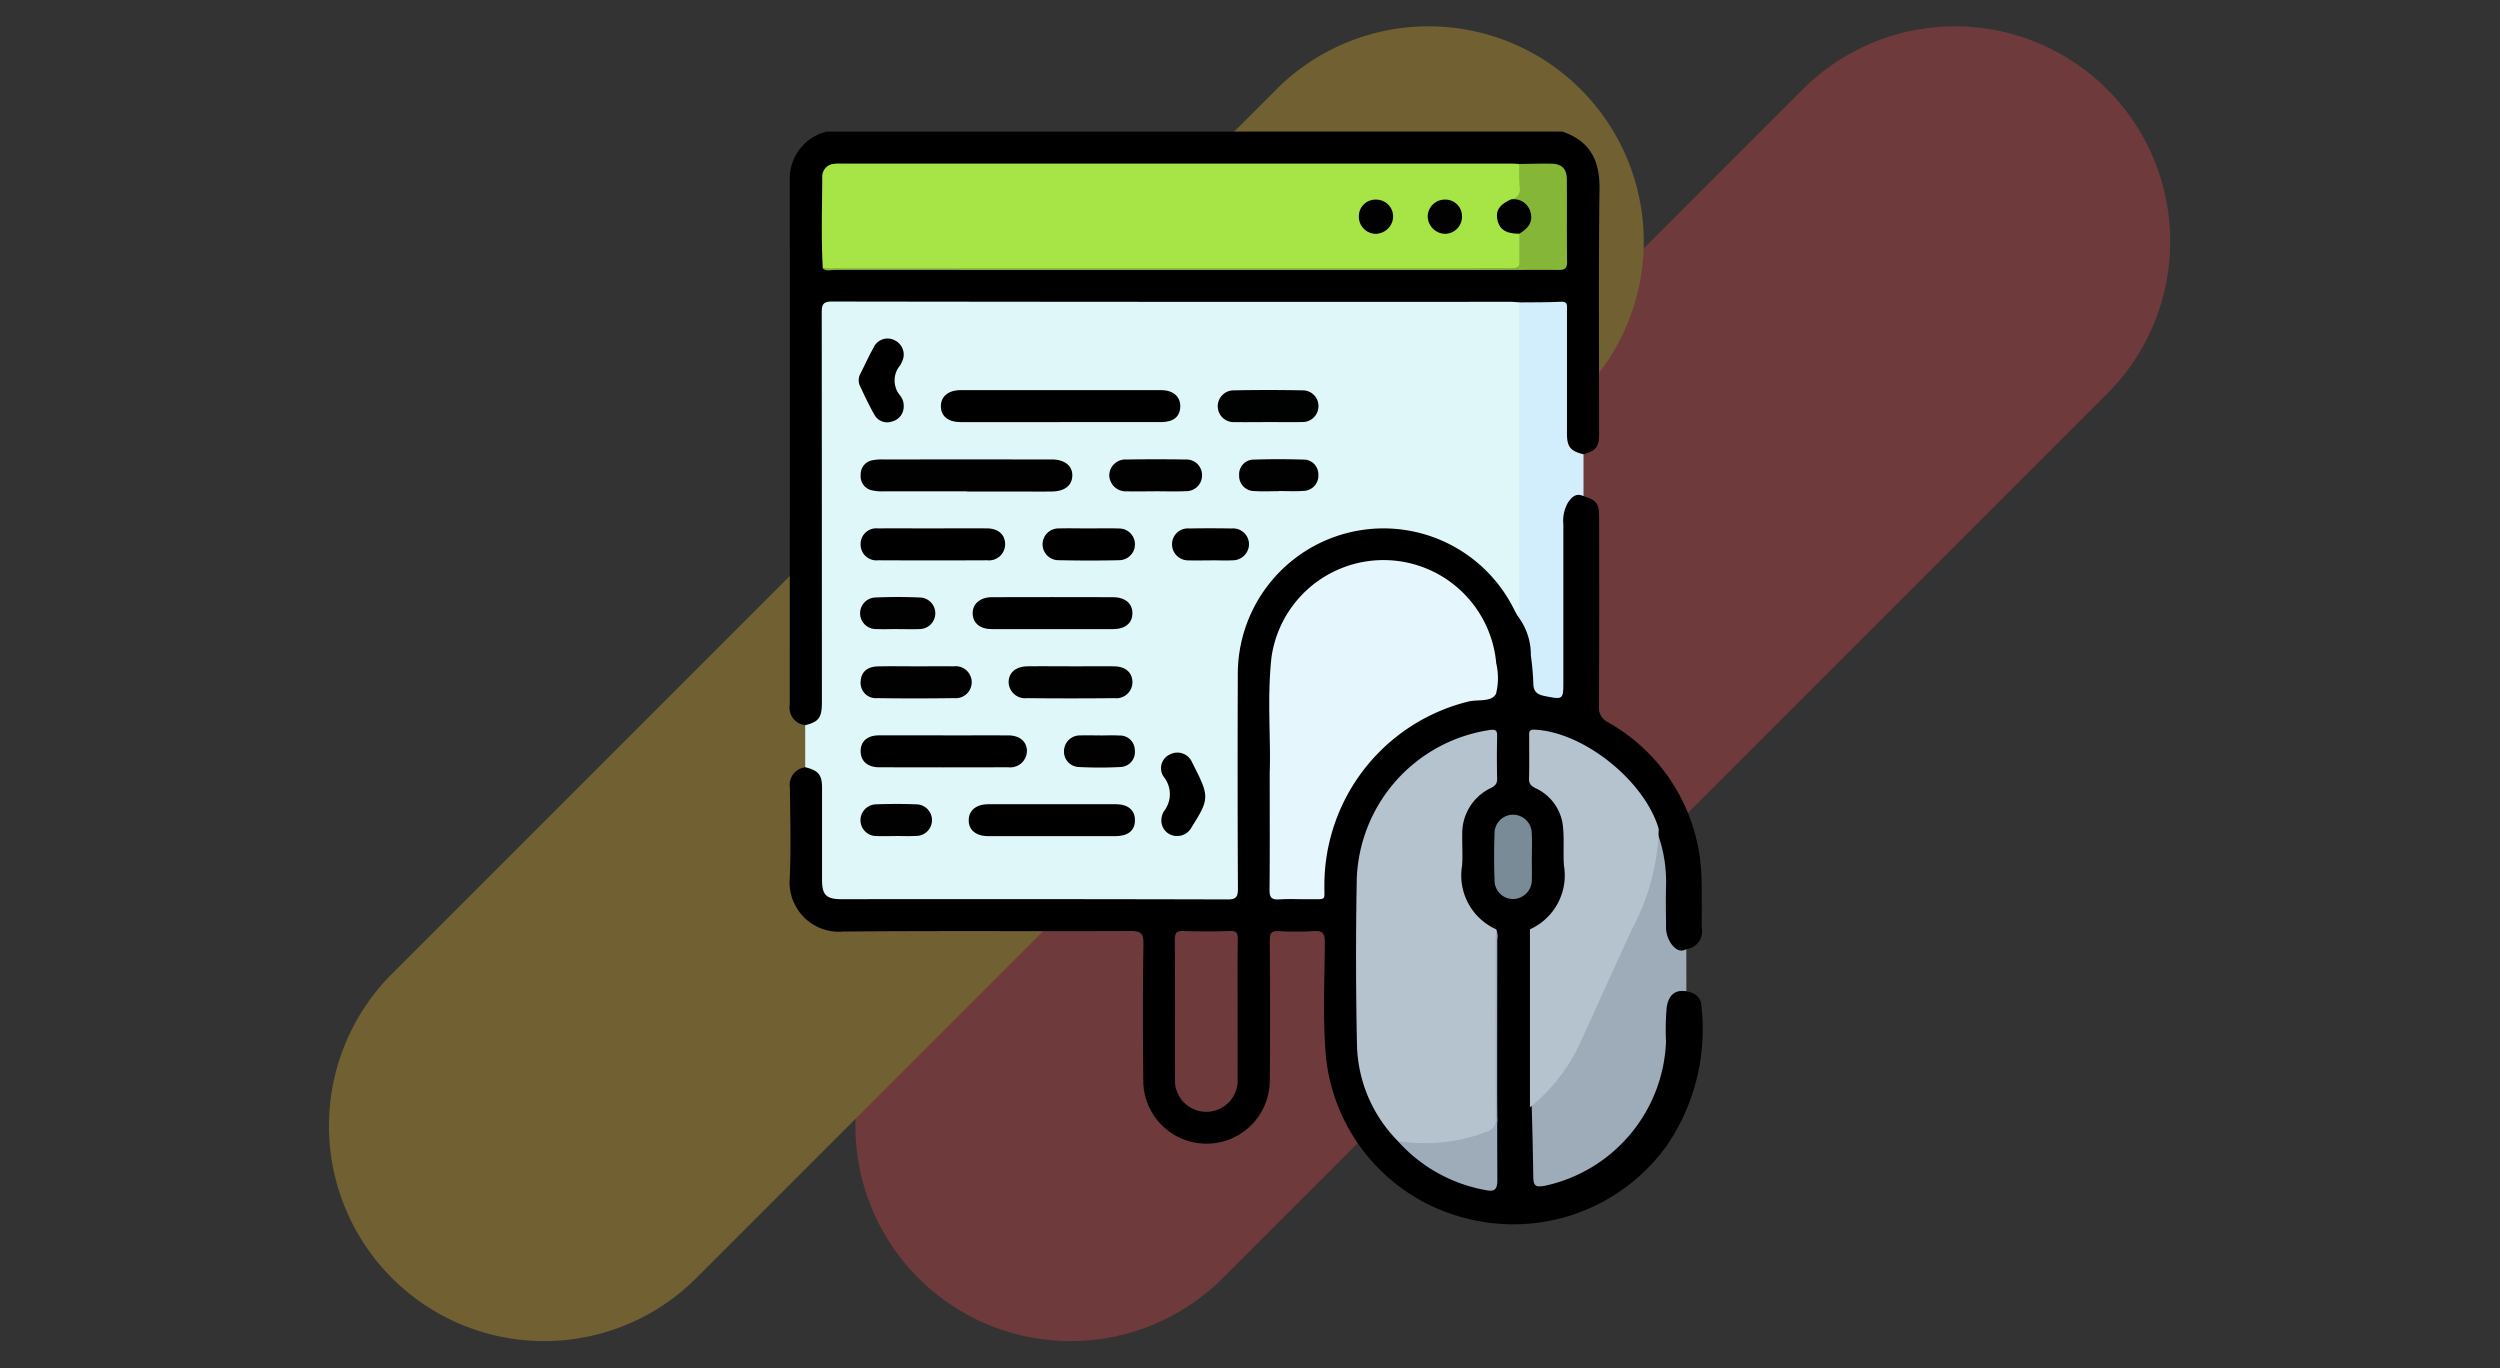 <svg xmlns="http://www.w3.org/2000/svg" xmlns:xlink="http://www.w3.org/1999/xlink" width="190" height="104" viewBox="0 0 190 104">
  <rect x="0" y="0" width="190" height="104" fill="#333333" stroke="none"/>
  <defs>
    <clipPath id="clip-path">
      <rect id="Rectángulo_88844" data-name="Rectángulo 88844" width="69.359" height="83.047" fill="none"/>
    </clipPath>
  </defs>
  <g id="Grupo_140821" data-name="Grupo 140821" transform="translate(-180 -7725)">
    <g id="Grupo_138496" data-name="Grupo 138496" transform="translate(-105.049 7314)">
      <rect id="Rectángulo_41122" data-name="Rectángulo 41122" width="190" height="104" transform="translate(285.049 411)" fill="none"/>
      <g id="Grupo_117447" data-name="Grupo 117447" transform="translate(-3337.23 1038.208)" opacity="0.3">
        <path id="Trazado_158283" data-name="Trazado 158283" d="M3677.784-530.075h0a16.354,16.354,0,0,0,23.129,0l67.216-67.214a16.357,16.357,0,0,0,0-23.129,16.355,16.355,0,0,0-23.129,0L3677.784-553.2A16.353,16.353,0,0,0,3677.784-530.075Z" transform="translate(14.296)" fill="#fc4b52"/>
        <path id="Trazado_158284" data-name="Trazado 158284" d="M3652.069-530.075h0a16.354,16.354,0,0,0,23.129,0l67.216-67.214a16.358,16.358,0,0,0,0-23.129,16.355,16.355,0,0,0-23.129,0L3652.069-553.2A16.354,16.354,0,0,0,3652.069-530.075Z" transform="translate(0)" fill="#feca2e"/>
      </g>
      <g id="Grupo_140610" data-name="Grupo 140610" transform="translate(345.049 421)">
        <g id="Grupo_140610-2" data-name="Grupo 140610" clip-path="url(#clip-path)">
          <path id="Trazado_213751" data-name="Trazado 213751" d="M58.8,0c2.086.7,2.856,2.163,2.83,4.332C61.553,10.516,61.6,16.7,61.6,22.889c0,1.084-.192,1.338-1.176,1.63-.581.274-.916-.079-1.2-.494a2.729,2.729,0,0,1-.351-1.631c0-2.692,0-5.383,0-8.075,0-1.04-.051-1.079-1.1-1.089-.755-.007-1.51.017-2.265-.013a9.949,9.949,0,0,1-1.137.023H4.329c-1.492,0-1.493,0-1.493,1.531q0,13.944,0,27.888A3.419,3.419,0,0,1,2.56,44.48c-.282.478-.611.928-1.29.635A1.345,1.345,0,0,1,.087,43.562Q.1,23.624.091,3.685A3.67,3.67,0,0,1,2.9,0Z" transform="translate(-0.068)"/>
          <path id="Trazado_213752" data-name="Trazado 213752" d="M5.545,91.789c1.034-.264,1.261-.569,1.262-1.736q0-14.8-.012-29.593c0-.62.068-.87.8-.869q25.749.037,51.5.021c.242,0,.484.026.727.04a1.47,1.47,0,0,1,.262,1.074q.008,10.848,0,21.7a1.366,1.366,0,0,1-.264,1.067c-.513.055-.6-.392-.769-.695a10.831,10.831,0,0,0-20.273,3.594,25.106,25.106,0,0,0-.166,2.989q.011,7.091,0,14.182c0,.324,0,.648-.024.972a.746.746,0,0,1-.783.758c-.27.018-.541.02-.811.02H8.9c-.217,0-.434,0-.649-.011a1.545,1.545,0,0,1-1.641-1.706c-.028-2-.041-4,0-6a2.647,2.647,0,0,0-1.072-2.608v-3.2" transform="translate(-4.343 -46.674)" fill="#dff7f9"/>
          <path id="Trazado_213753" data-name="Trazado 213753" d="M269.05,244.508a8.2,8.2,0,0,1,.787,3.353c.055,1.4.026,2.808.043,4.213.012,1,.273,1.311,1.267,1.573l.005,3.2c-.98.213-1.258.546-1.273,1.552a17.809,17.809,0,0,1-.341,4.669,11.817,11.817,0,0,1-9.36,8.85c-.95.217-.969.176-.971-.757q-.016-9.076-.027-18.152a1.614,1.614,0,0,1,.083-.872c.338.329.233.757.234,1.148.009,3.643,0,7.286.007,10.929a2.187,2.187,0,0,0,.067.826,13.342,13.342,0,0,0,3.684-5.111c1.468-3.334,2.994-6.643,4.453-9.981a14.253,14.253,0,0,0,1.1-4.623c.023-.29-.026-.6.246-.82" transform="translate(-202.987 -191.51)" fill="#9eabb9"/>
          <path id="Trazado_213754" data-name="Trazado 213754" d="M260.331,74.42c-1.012.264-1.257.573-1.258,1.654,0,4.451-.014,8.9.012,13.352,0,.67-.131.828-.8.609s-1.617-.071-1.971-.487-.137-1.329-.148-2.025a12.383,12.383,0,0,0-.854-4c.241-.283.131-.622.131-.934q.01-11.452.005-22.9c1.054-.014,2.108,0,3.16-.051.538-.024.458.3.458.624q0,4.7,0,9.4c0,1.011.272,1.328,1.257,1.57q0,1.6,0,3.2" transform="translate(-199.976 -46.705)" fill="#d2eefc"/>
          <path id="Trazado_213755" data-name="Trazado 213755" d="M11.4,19.161c-.129-2.321-.048-4.643-.041-6.965a.969.969,0,0,1,.919-.968,3.208,3.208,0,0,1,.567-.016q25.426,0,50.851,0c.216,0,.432.019.648.028a3.475,3.475,0,0,1,.156,2.323c-.036.3-.311.409-.571.492-.14.076-.292.132-.432.211a1.061,1.061,0,0,0-.606,1.051,1.108,1.108,0,0,0,.84.973c.319.113.713.112.812.551.287,2.337.238,2.4-2.018,2.4q-25.083,0-50.167,0a2.081,2.081,0,0,1-.959-.073" transform="translate(-8.869 -8.778)" fill="#a7e446"/>
          <path id="Trazado_213756" data-name="Trazado 213756" d="M63.961,13.956a.764.764,0,0,0,.659-.947A15.79,15.79,0,0,1,64.6,11.26c.811-.01,1.623-.04,2.434-.023s1.172.393,1.178,1.218c.015,2.081-.01,4.161.017,6.242.007.53-.211.625-.675.617-1.272-.021-2.544,0-3.817,0q-25.582,0-51.164-.007c-.3,0-.644.137-.918-.127q25.881,0,51.762-.008c1.31,0,1.177.141,1.185-1.156,0-.486,0-.972,0-1.458-.033-.225.153-.322.271-.46.693-.8.5-1.514-.512-1.906-.148-.057-.316-.073-.4-.236" transform="translate(-9.131 -8.797)" fill="#85b638"/>
          <path id="Trazado_213757" data-name="Trazado 213757" d="M62.133,93.066q-3.771,0-7.542,0c-.954,0-1.5-.445-1.508-1.194s.566-1.234,1.493-1.235q7.624-.01,15.247,0c.928,0,1.474.5,1.454,1.259s-.518,1.165-1.44,1.168c-2.568.006-5.136,0-7.7,0" transform="translate(-41.577 -70.986)"/>
          <path id="Trazado_213758" data-name="Trazado 213758" d="M33.034,117.344c-2.108,0-4.216,0-6.324,0a3.493,3.493,0,0,1-.883-.075,1.09,1.09,0,0,1-.859-1.2,1.076,1.076,0,0,1,.9-1.09,4.119,4.119,0,0,1,.887-.058q6.243-.005,12.487,0c.108,0,.216,0,.324,0,.932.028,1.5.5,1.484,1.235s-.578,1.184-1.529,1.2-1.892,0-2.838,0H33.034" transform="translate(-19.554 -90.002)" fill="#010101"/>
          <path id="Trazado_213759" data-name="Trazado 213759" d="M31.222,211.708c1.649,0,3.3-.006,4.947,0,.878,0,1.423.479,1.421,1.2a1.268,1.268,0,0,1-1.426,1.222q-4.906.016-9.812,0c-.885,0-1.4-.481-1.4-1.225s.506-1.2,1.405-1.2c1.622-.008,3.244,0,4.865,0" transform="translate(-19.543 -165.818)"/>
          <path id="Trazado_213760" data-name="Trazado 213760" d="M69.1,238.238c-1.595,0-3.189.006-4.784,0-.942,0-1.5-.469-1.492-1.217s.577-1.21,1.512-1.212q4.824-.008,9.649,0c.953,0,1.48.456,1.474,1.23s-.516,1.195-1.493,1.2c-1.622.007-3.243,0-4.865,0" transform="translate(-49.203 -184.691)"/>
          <path id="Trazado_213761" data-name="Trazado 213761" d="M70.316,165.648c-1.543,0-3.086.006-4.629,0-.895,0-1.437-.45-1.461-1.169-.025-.739.557-1.256,1.472-1.258q4.588-.013,9.176,0c.941,0,1.5.475,1.493,1.228s-.546,1.2-1.5,1.2c-1.516.007-3.032,0-4.548,0" transform="translate(-50.304 -127.835)"/>
          <path id="Trazado_213762" data-name="Trazado 213762" d="M30.412,139.116c1.381,0,2.761-.008,4.142,0,.842.007,1.351.451,1.377,1.16a1.23,1.23,0,0,1-1.369,1.265q-4.142.02-8.284,0a1.2,1.2,0,0,1-1.33-1.214,1.187,1.187,0,0,1,1.322-1.208c1.38-.015,2.761,0,4.142,0" transform="translate(-19.541 -108.959)"/>
          <path id="Trazado_213763" data-name="Trazado 213763" d="M81.62,187.483c1.081,0,2.163-.014,3.243,0,.851.015,1.355.456,1.383,1.157a1.222,1.222,0,0,1-1.368,1.262q-3.324.034-6.649,0a1.25,1.25,0,0,1-1.39-1.248c.021-.714.561-1.163,1.456-1.173,1.108-.013,2.216,0,3.325,0" transform="translate(-60.183 -146.842)" fill="#010101"/>
          <path id="Trazado_213764" data-name="Trazado 213764" d="M29.178,187.48c.947,0,1.894-.016,2.841,0a1.216,1.216,0,1,1,.037,2.416c-1.948.026-3.9.029-5.843,0a1.162,1.162,0,0,1-1.262-1.271c.031-.7.487-1.121,1.306-1.141.973-.024,1.948-.006,2.922-.006" transform="translate(-19.541 -146.838)" fill="#010101"/>
          <path id="Trazado_213765" data-name="Trazado 213765" d="M153.985,93.037c-.838,0-1.677.014-2.514,0a1.207,1.207,0,1,1-.09-2.411q2.635-.053,5.271,0a1.185,1.185,0,0,1,1.176,1.285,1.2,1.2,0,0,1-1.248,1.121c-.865.021-1.73,0-2.6.006" transform="translate(-117.63 -70.958)" fill="#000101"/>
          <path id="Trazado_213766" data-name="Trazado 213766" d="M92.257,139.115c.756,0,1.513-.018,2.268.006a1.205,1.205,0,0,1,.05,2.41c-1.539.037-3.079.033-4.617,0a1.208,1.208,0,1,1,.031-2.415c.756-.021,1.512,0,2.268,0" transform="translate(-69.498 -108.956)"/>
          <path id="Trazado_213767" data-name="Trazado 213767" d="M69.3,166.2c-.045-.665-.521-.965-1.138-1.07-.832-.143-1.357.267-1.493,1.231a18.87,18.87,0,0,0-.051,2.59,11.676,11.676,0,0,1-9.184,10.956c-.741.133-.895.032-.905-.7q-.045-3.113-.147-6.225c-.118-3.777-.035-7.561-.031-11.342a1.808,1.808,0,0,1,.113-.954,1.511,1.511,0,0,1,.553-.464,4.206,4.206,0,0,0,2.072-3.636c.06-1.1.049-2.213,0-3.318a4.132,4.132,0,0,0-2-3.586,1.1,1.1,0,0,1-.585-1.061c.013-.809.019-1.619,0-2.428-.014-.553.2-.714.737-.593a11.491,11.491,0,0,1,8.68,7.371,10.811,10.811,0,0,1,.7,4.1c-.029,1.021-.009,2.043,0,3.065a2.214,2.214,0,0,0,.434,1.439c.284.35.617.621,1.109.349a1.348,1.348,0,0,0,1.177-1.562c-.035-1.241.025-2.485-.026-3.725a13.963,13.963,0,0,0-7.12-11.96,1.2,1.2,0,0,1-.672-1.206c.024-4.778.016-9.557.012-14.335,0-1.084-.182-1.323-1.177-1.633-.585-.279-.918.078-1.2.5a2.771,2.771,0,0,0-.344,1.637q0,5.949,0,11.9c0,1.451,0,1.435-1.456,1.143-.529-.106-.812-.336-.823-.9a19.814,19.814,0,0,0-.191-2.173,4.826,4.826,0,0,0-1-3c-.091-.165-.187-.326-.271-.494a11.074,11.074,0,0,0-21,5.006q-.031,8.106.009,16.212c0,.614-.127.817-.789.815q-14.658-.035-29.317-.017c-1.183,0-1.5-.315-1.5-1.481,0-2.324,0-4.647,0-6.971,0-1.006-.273-1.324-1.259-1.573a1.338,1.338,0,0,0-1.184,1.553c.025,2.3.089,4.6-.013,6.891a3.75,3.75,0,0,0,4.082,4.04c7.256-.067,14.513-.012,21.769-.041.772,0,1.046.117,1.032.983-.06,3.512-.046,7.027-.012,10.54a4.807,4.807,0,0,0,9.611-.134c.037-3.567.021-7.135,0-10.7,0-.527.128-.71.675-.682a22.228,22.228,0,0,0,2.679,0c.7-.049.834.207.83.861-.018,2.891-.168,5.8.085,8.671a14.149,14.149,0,0,0,10.66,12.3,14.366,14.366,0,0,0,15.217-5.492A15.629,15.629,0,0,0,69.3,166.2m-35.243.417c0,1.7.009,3.4,0,5.106a2.384,2.384,0,1,1-4.755.018c-.008-3.512.011-7.024-.016-10.536,0-.548.164-.671.679-.655,1.163.037,2.328.042,3.49,0,.525-.02.624.158.616.639-.028,1.81-.011,3.62-.011,5.43" transform="translate(0 -99.793)"/>
          <path id="Trazado_213768" data-name="Trazado 213768" d="M115.586,117.318c-.7,0-1.4.019-2.105,0a1.254,1.254,0,0,1-1.357-1.2,1.229,1.229,0,0,1,1.329-1.217c1.484-.024,2.969-.025,4.453,0a1.19,1.19,0,0,1,1.27,1.185,1.2,1.2,0,0,1-1.242,1.221c-.781.037-1.565.008-2.348.008v0" transform="translate(-87.82 -89.978)" fill="#010101"/>
          <path id="Trazado_213769" data-name="Trazado 213769" d="M131.558,224.053a1.176,1.176,0,0,1-1.221-1.369,1.217,1.217,0,0,1,.189-.526,2.088,2.088,0,0,0-.007-2.577,1.145,1.145,0,0,1,.451-1.725,1.212,1.212,0,0,1,1.693.616c.054.093.1.192.147.288,1.164,2.289,1.155,2.5-.2,4.646a1.235,1.235,0,0,1-1.053.648" transform="translate(-102.058 -170.517)"/>
          <path id="Trazado_213770" data-name="Trazado 213770" d="M27.68,77.736a1.164,1.164,0,0,1-.883,1.122,1.106,1.106,0,0,1-1.336-.5c-.413-.721-.764-1.478-1.119-2.23a1.034,1.034,0,0,1,.064-.934c.326-.647.626-1.309.979-1.941A1.166,1.166,0,0,1,27.02,72.7a1.2,1.2,0,0,1,.51,1.656.972.972,0,0,1-.105.217A1.778,1.778,0,0,0,27.42,76.9a1.232,1.232,0,0,1,.259.836" transform="translate(-18.999 -56.825)"/>
          <path id="Trazado_213771" data-name="Trazado 213771" d="M160.7,117.324c-.621,0-1.245.034-1.864-.009a1.149,1.149,0,0,1-1.167-1.2,1.117,1.117,0,0,1,1.157-1.193c1.242-.04,2.486-.036,3.728,0a1.113,1.113,0,0,1,1.133,1.142,1.149,1.149,0,0,1-1.124,1.237c-.617.05-1.242.011-1.863.011v.007" transform="translate(-123.494 -89.994)" fill="#010101"/>
          <path id="Trazado_213772" data-name="Trazado 213772" d="M137.112,141.531c-.566,0-1.133.021-1.7,0a1.226,1.226,0,0,1-1.269-1.2,1.2,1.2,0,0,1,1.3-1.224q1.617-.027,3.235,0a1.208,1.208,0,0,1,1.315,1.22,1.239,1.239,0,0,1-1.271,1.2c-.538.026-1.078,0-1.617,0" transform="translate(-105.069 -108.943)"/>
          <path id="Trazado_213773" data-name="Trazado 213773" d="M27.777,165.61c-.541,0-1.082.021-1.621,0a1.2,1.2,0,0,1-.082-2.4c1.16-.047,2.325-.05,3.484.006a1.2,1.2,0,0,1-.078,2.392c-.566.026-1.135.005-1.7.006" transform="translate(-19.546 -127.801)" fill="#010101"/>
          <path id="Trazado_213774" data-name="Trazado 213774" d="M99.029,211.7c.485,0,.971-.021,1.454.006a1.119,1.119,0,0,1,1.161,1.1,1.134,1.134,0,0,1-1.05,1.291,30.378,30.378,0,0,1-3.228,0,1.167,1.167,0,0,1-1.1-1.263,1.2,1.2,0,0,1,1.227-1.135c.511-.021,1.023,0,1.535,0" transform="translate(-75.4 -165.806)" fill="#010101"/>
          <path id="Trazado_213775" data-name="Trazado 213775" d="M27.619,238.18c-.485,0-.97.02-1.454,0a1.205,1.205,0,0,1-.037-2.41c1.022-.039,2.047-.041,3.069,0a1.2,1.2,0,0,1-.043,2.4c-.51.029-1.023.006-1.534.007" transform="translate(-19.545 -184.64)" fill="#010101"/>
          <path id="Trazado_213776" data-name="Trazado 213776" d="M201.843,241a10.711,10.711,0,0,1-3.1-7.276q-.135-6.319-.016-12.642a11.858,11.858,0,0,1,10.087-11.31c.42-.062.59-.011.58.453-.024,1.08-.025,2.161,0,3.241.01.4-.168.553-.491.719a3.8,3.8,0,0,0-2.159,3.535c-.018.783.046,1.571-.013,2.35a4.481,4.481,0,0,0,2.585,4.843,1.614,1.614,0,0,1,.059.718c0,4.532-.018,9.065.022,13.6a1.277,1.277,0,0,1-1.015,1.407,14.751,14.751,0,0,1-5.423.784,2.105,2.105,0,0,1-1.119-.419" transform="translate(-155.612 -164.288)" fill="#b5c3ce"/>
          <path id="Trazado_213777" data-name="Trazado 213777" d="M168.262,166.48c.093-2.517-.209-5.633.133-8.728a8.6,8.6,0,0,1,17.081.446,4.949,4.949,0,0,1-.014,2.314c-.332.665-1.383.42-2.111.6a14.385,14.385,0,0,0-10.935,13.965c-.013,1.176.206,1.047-1.092,1.057-.785.006-1.573-.035-2.355.013-.576.035-.727-.159-.721-.724.028-2.784.013-5.567.013-8.939" transform="translate(-131.763 -117.793)" fill="#e5f6fd"/>
          <path id="Trazado_213778" data-name="Trazado 213778" d="M269.169,217.27a17.065,17.065,0,0,1-2.044,7.638c-1.381,3.01-2.738,6.032-4.124,9.04a13.621,13.621,0,0,1-3.62,4.483V224.9a4.492,4.492,0,0,0,2.585-4.836c-.073-.966.025-1.946-.069-2.909a3.6,3.6,0,0,0-2.086-2.977c-.319-.161-.509-.315-.5-.714.028-1.078.008-2.158.011-3.237,0-.266-.052-.517.4-.5,3.71.162,8.362,3.86,9.444,7.536" transform="translate(-203.105 -164.273)" fill="#b5c3ce"/>
          <path id="Trazado_213779" data-name="Trazado 213779" d="M213.289,295.795a13.075,13.075,0,0,0,6.739-.694.957.957,0,0,0,.718-1.076c-.028-4.449-.016-8.9-.014-13.347,0-.323.022-.646.033-.969a1.353,1.353,0,0,1,.086.79c0,6.078-.021,12.157.005,18.235,0,.749-.191.941-.911.789a11.7,11.7,0,0,1-6.657-3.728" transform="translate(-167.058 -219.08)" fill="#9eabb9"/>
          <path id="Trazado_213780" data-name="Trazado 213780" d="M249.916,242.758c0,.539.018,1.078,0,1.616a1.455,1.455,0,0,1-1.421,1.553,1.416,1.416,0,0,1-1.413-1.471c-.042-1.157-.041-2.317,0-3.474a1.414,1.414,0,0,1,1.413-1.467,1.433,1.433,0,0,1,1.418,1.467c.035.59.007,1.185.007,1.777Z" transform="translate(-193.498 -187.599)" fill="#798b97"/>
          <path id="Trazado_213781" data-name="Trazado 213781" d="M226.389,25.151a1.3,1.3,0,0,1-1.262,1.3,1.351,1.351,0,0,1-1.343-1.323,1.3,1.3,0,0,1,1.364-1.278,1.257,1.257,0,0,1,1.241,1.3" transform="translate(-175.278 -18.68)" fill="#010102"/>
          <path id="Trazado_213782" data-name="Trazado 213782" d="M200.965,23.856a1.289,1.289,0,0,1,1.286,1.292,1.348,1.348,0,0,1-1.376,1.307,1.3,1.3,0,0,1-1.229-1.353,1.261,1.261,0,0,1,1.319-1.246" transform="translate(-156.372 -18.685)" fill="#010102"/>
          <path id="Trazado_213783" data-name="Trazado 213783" d="M249.129,23.8a1.316,1.316,0,0,1,1.489.963c.218.8-.232,1.264-.848,1.639-1,.006-1.5-.308-1.662-1.028s.145-1.176,1.021-1.574" transform="translate(-194.299 -18.642)" fill="#010101"/>
        </g>
      </g>
    </g>
  </g>
</svg>
